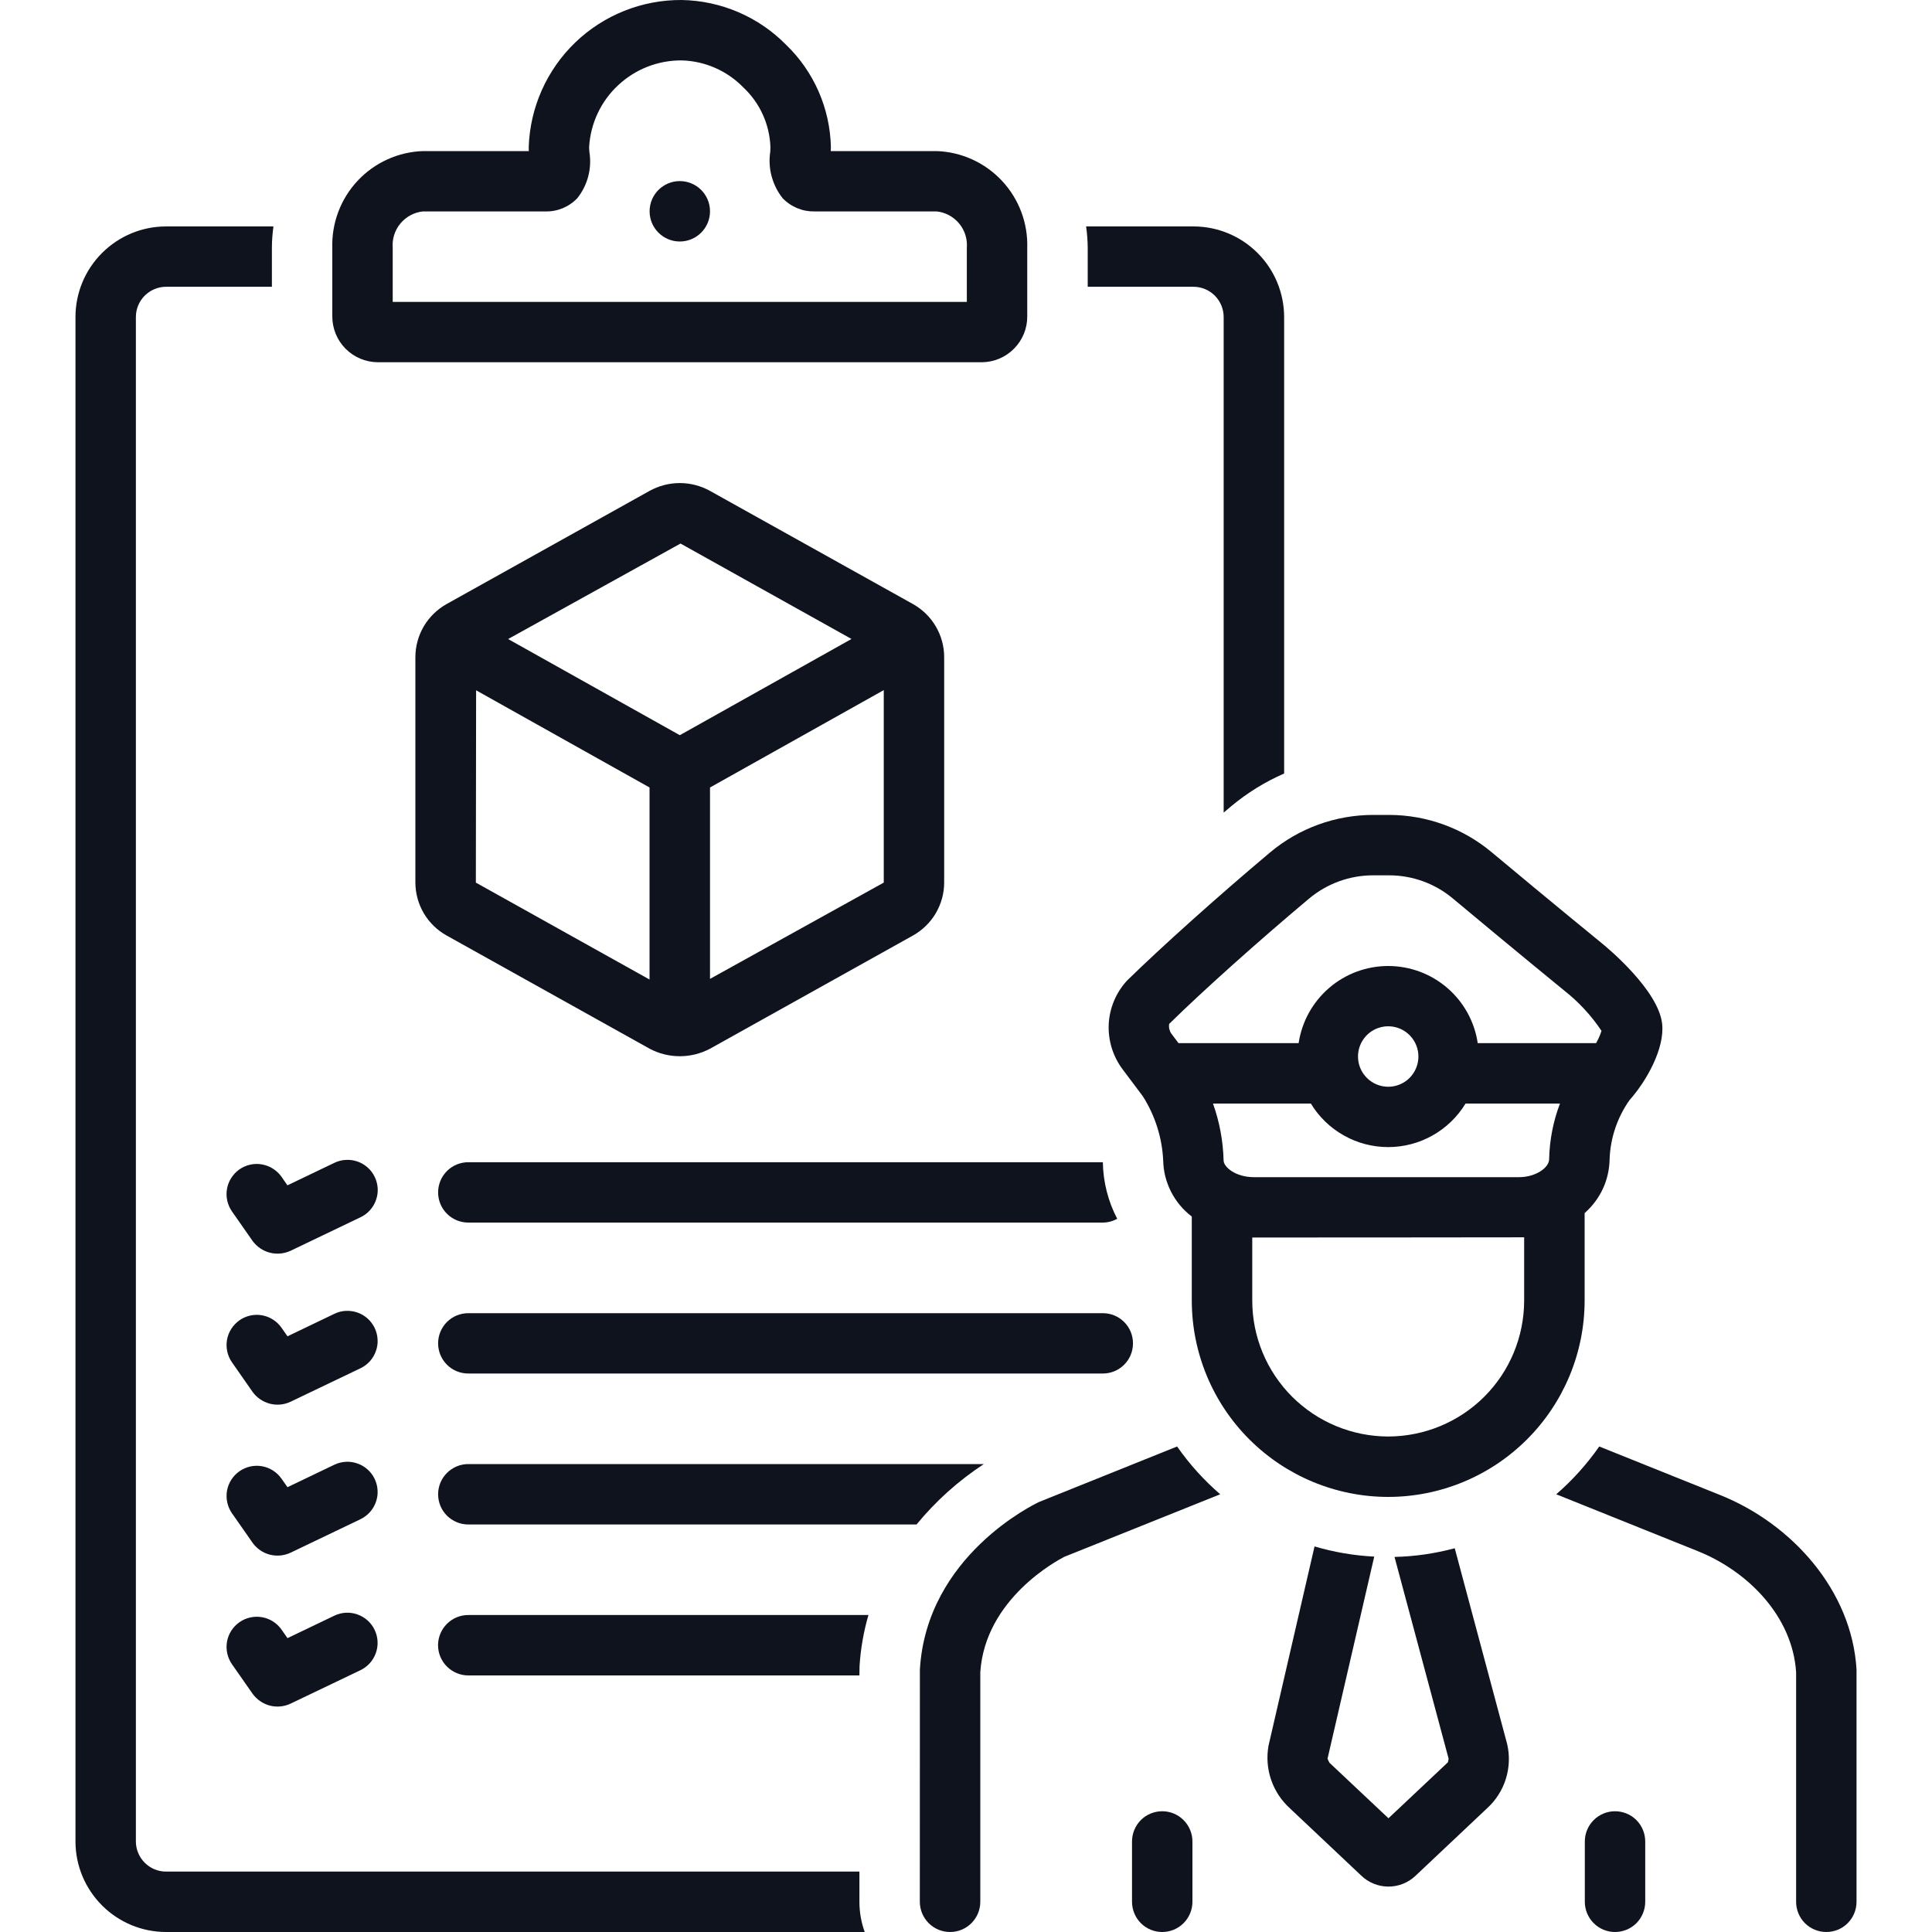 <svg width="30" height="30" viewBox="0 0 30 30" fill="none" xmlns="http://www.w3.org/2000/svg">
<g clip-path="url(#clip0_208_357)">
<path d="M5.864 5.625H15.248C15.436 5.623 15.615 5.547 15.747 5.413C15.879 5.279 15.953 5.098 15.951 4.91V3.85C15.963 3.464 15.822 3.089 15.558 2.807C15.294 2.525 14.93 2.359 14.544 2.346H12.9C12.901 2.323 12.902 2.301 12.902 2.281C12.888 1.681 12.638 1.111 12.206 0.695C11.778 0.26 11.196 0.011 10.586 5.62463e-05C9.97 -0.004 9.378 0.232 8.934 0.658C8.491 1.084 8.231 1.666 8.21 2.281C8.21 2.301 8.21 2.323 8.211 2.346H6.567C6.182 2.359 5.817 2.525 5.553 2.807C5.289 3.089 5.148 3.464 5.16 3.85V4.91C5.159 5.098 5.232 5.279 5.364 5.413C5.496 5.547 5.676 5.623 5.864 5.625ZM6.098 3.85C6.087 3.713 6.129 3.577 6.217 3.471C6.305 3.365 6.431 3.297 6.567 3.283H8.464C8.557 3.286 8.65 3.269 8.736 3.234C8.822 3.198 8.9 3.145 8.964 3.078C9.044 2.978 9.102 2.862 9.134 2.738C9.167 2.614 9.172 2.485 9.152 2.358C9.15 2.331 9.148 2.304 9.148 2.281C9.17 1.915 9.331 1.572 9.599 1.323C9.866 1.073 10.22 0.935 10.586 0.938C10.948 0.948 11.292 1.099 11.545 1.36C11.8 1.6 11.95 1.931 11.963 2.281C11.963 2.303 11.962 2.327 11.961 2.353C11.941 2.482 11.948 2.613 11.982 2.738C12.016 2.864 12.075 2.981 12.156 3.082C12.22 3.147 12.297 3.199 12.381 3.233C12.465 3.268 12.556 3.285 12.647 3.283H14.544C14.681 3.297 14.806 3.365 14.894 3.471C14.982 3.577 15.024 3.713 15.013 3.85V4.688H6.098V3.85Z" fill="#0E131E"/>
<path d="M10.556 3.75C10.815 3.75 11.025 3.54 11.025 3.281C11.025 3.022 10.815 2.812 10.556 2.812C10.297 2.812 10.087 3.022 10.087 3.281C10.087 3.54 10.297 3.75 10.556 3.75Z" fill="#0E131E"/>
<path d="M3.718 18.158C3.668 18.193 3.625 18.238 3.592 18.29C3.558 18.341 3.536 18.399 3.525 18.46C3.514 18.521 3.515 18.583 3.529 18.643C3.542 18.703 3.567 18.76 3.602 18.811L3.922 19.269C3.987 19.358 4.081 19.423 4.188 19.451C4.295 19.479 4.409 19.469 4.51 19.423L5.597 18.902C5.653 18.876 5.703 18.839 5.744 18.793C5.786 18.747 5.818 18.693 5.838 18.635C5.859 18.577 5.868 18.515 5.865 18.454C5.861 18.392 5.846 18.331 5.819 18.276C5.792 18.22 5.755 18.17 5.709 18.129C5.663 18.088 5.609 18.056 5.551 18.036C5.492 18.016 5.431 18.007 5.369 18.011C5.307 18.014 5.247 18.03 5.191 18.057L4.463 18.406L4.372 18.274C4.3 18.172 4.191 18.103 4.069 18.081C3.947 18.059 3.82 18.087 3.718 18.158Z" fill="#0E131E"/>
<path d="M5.818 20.621C5.791 20.565 5.754 20.515 5.708 20.474C5.662 20.433 5.609 20.401 5.55 20.381C5.492 20.361 5.431 20.352 5.369 20.355C5.308 20.358 5.247 20.374 5.192 20.401L4.464 20.75L4.372 20.618C4.301 20.516 4.192 20.446 4.07 20.424C3.947 20.402 3.821 20.43 3.719 20.501C3.617 20.573 3.547 20.681 3.525 20.804C3.504 20.926 3.531 21.052 3.602 21.154L3.922 21.613C3.987 21.703 4.081 21.767 4.188 21.796C4.296 21.824 4.409 21.814 4.51 21.767L5.598 21.246C5.653 21.22 5.703 21.182 5.744 21.137C5.785 21.091 5.817 21.037 5.837 20.979C5.858 20.921 5.867 20.86 5.863 20.798C5.86 20.736 5.844 20.676 5.818 20.621Z" fill="#0E131E"/>
<path d="M7.271 20.391C7.147 20.391 7.028 20.44 6.94 20.528C6.852 20.616 6.803 20.735 6.803 20.859C6.803 20.984 6.852 21.103 6.94 21.191C7.028 21.279 7.147 21.328 7.271 21.328H17.125C17.249 21.328 17.368 21.279 17.456 21.191C17.544 21.103 17.593 20.984 17.593 20.859C17.593 20.735 17.544 20.616 17.456 20.528C17.368 20.44 17.249 20.391 17.125 20.391H7.271Z" fill="#0E131E"/>
<path d="M5.818 22.965C5.764 22.852 5.668 22.766 5.55 22.725C5.433 22.683 5.304 22.691 5.192 22.744L4.464 23.093L4.372 22.962C4.301 22.86 4.192 22.79 4.07 22.768C3.947 22.746 3.821 22.774 3.719 22.845C3.617 22.916 3.547 23.025 3.525 23.147C3.504 23.27 3.531 23.396 3.602 23.498L3.922 23.956C3.987 24.047 4.081 24.112 4.188 24.14C4.295 24.168 4.409 24.158 4.51 24.111L5.598 23.59C5.653 23.563 5.703 23.526 5.744 23.48C5.785 23.434 5.817 23.381 5.837 23.323C5.858 23.265 5.867 23.203 5.863 23.142C5.86 23.08 5.844 23.02 5.818 22.965Z" fill="#0E131E"/>
<path d="M5.192 25.088L4.464 25.437L4.372 25.305C4.301 25.203 4.192 25.134 4.07 25.112C3.947 25.09 3.821 25.118 3.719 25.189C3.617 25.26 3.547 25.369 3.525 25.491C3.504 25.614 3.531 25.74 3.602 25.842L3.922 26.3C3.987 26.39 4.081 26.455 4.188 26.484C4.295 26.512 4.409 26.502 4.51 26.455L5.598 25.934C5.71 25.88 5.796 25.784 5.837 25.666C5.878 25.549 5.871 25.42 5.817 25.308C5.764 25.196 5.667 25.11 5.55 25.069C5.433 25.027 5.304 25.034 5.192 25.088Z" fill="#0E131E"/>
<path d="M10.087 16.284C10.231 16.361 10.392 16.401 10.556 16.401C10.719 16.401 10.88 16.361 11.024 16.285L14.176 14.527C14.322 14.445 14.445 14.326 14.53 14.182C14.615 14.037 14.661 13.873 14.661 13.705V10.202C14.661 10.034 14.615 9.869 14.53 9.725C14.444 9.58 14.322 9.461 14.175 9.379L11.024 7.622C10.881 7.543 10.72 7.501 10.556 7.501C10.392 7.501 10.231 7.543 10.087 7.622L6.936 9.379C6.789 9.461 6.667 9.58 6.581 9.725C6.496 9.869 6.451 10.034 6.45 10.202V13.705C6.451 13.873 6.496 14.037 6.581 14.182C6.667 14.326 6.789 14.446 6.936 14.527L10.087 16.284ZM7.393 10.719L10.086 12.228V15.21L7.389 13.705L7.393 10.719ZM11.025 15.2V12.228L13.723 10.716V13.705L11.025 15.2ZM10.567 8.44L13.222 9.922L10.556 11.416L7.89 9.923L10.567 8.44Z" fill="#0E131E"/>
<path d="M6.802 25.547C6.802 25.671 6.852 25.791 6.94 25.878C7.028 25.966 7.147 26.016 7.271 26.016H13.345C13.345 26.016 13.346 25.897 13.347 25.87C13.364 25.602 13.41 25.336 13.485 25.078H7.271C7.147 25.078 7.028 25.127 6.94 25.215C6.852 25.303 6.802 25.422 6.802 25.547Z" fill="#0E131E"/>
<path d="M15.277 22.734H7.271C7.147 22.734 7.028 22.784 6.94 22.872C6.852 22.96 6.803 23.079 6.803 23.203C6.803 23.327 6.852 23.447 6.94 23.535C7.028 23.622 7.147 23.672 7.271 23.672H14.232C14.531 23.308 14.883 22.992 15.277 22.734Z" fill="#0E131E"/>
<path d="M18.047 28.125C17.923 28.125 17.803 28.174 17.715 28.262C17.628 28.35 17.578 28.469 17.578 28.594V29.531C17.578 29.656 17.628 29.775 17.715 29.863C17.803 29.951 17.923 30 18.047 30C18.171 30 18.29 29.951 18.378 29.863C18.466 29.775 18.516 29.656 18.516 29.531V28.594C18.516 28.469 18.466 28.35 18.378 28.262C18.29 28.174 18.171 28.125 18.047 28.125Z" fill="#0E131E"/>
<path d="M25.078 28.125C24.954 28.125 24.835 28.174 24.747 28.262C24.659 28.35 24.609 28.469 24.609 28.594V29.531C24.609 29.656 24.659 29.775 24.747 29.863C24.835 29.951 24.954 30 25.078 30C25.202 30 25.322 29.951 25.41 29.863C25.497 29.775 25.547 29.656 25.547 29.531V28.594C25.547 28.469 25.497 28.35 25.41 28.262C25.322 28.174 25.202 28.125 25.078 28.125Z" fill="#0E131E"/>
<path d="M18.278 22.461C18.278 22.461 16.146 23.317 16.138 23.321C16.067 23.354 14.388 24.156 14.284 25.924C14.283 25.933 14.283 29.531 14.283 29.531C14.283 29.655 14.333 29.775 14.421 29.863C14.509 29.951 14.628 30 14.752 30C14.877 30 14.996 29.951 15.084 29.863C15.172 29.775 15.222 29.655 15.222 29.531V25.966C15.297 24.823 16.422 24.228 16.527 24.174L18.947 23.203C18.694 22.984 18.469 22.735 18.278 22.461Z" fill="#0E131E"/>
<path d="M28.828 25.924C28.756 24.695 27.822 23.661 26.713 23.216L24.833 22.461C24.642 22.735 24.418 22.984 24.165 23.203L26.363 24.086C27.141 24.398 27.833 25.095 27.89 25.966V29.531C27.89 29.655 27.939 29.775 28.027 29.863C28.115 29.951 28.235 30 28.359 30C28.484 30 28.603 29.951 28.691 29.863C28.779 29.775 28.828 29.655 28.828 29.531C28.828 29.531 28.828 25.933 28.828 25.924Z" fill="#0E131E"/>
<path d="M13.345 29.062H2.579C2.455 29.062 2.336 29.013 2.248 28.925C2.16 28.837 2.11 28.718 2.11 28.594V4.922C2.11 4.798 2.16 4.678 2.248 4.59C2.336 4.503 2.455 4.453 2.579 4.453H4.222V3.85C4.222 3.738 4.231 3.626 4.246 3.516H2.579C2.206 3.516 1.849 3.664 1.585 3.928C1.321 4.191 1.172 4.549 1.172 4.922V28.594C1.172 28.967 1.321 29.324 1.585 29.588C1.849 29.852 2.206 30 2.579 30H13.427C13.373 29.85 13.345 29.691 13.345 29.531V29.062Z" fill="#0E131E"/>
<path d="M16.89 4.453H18.532C18.656 4.453 18.776 4.503 18.863 4.59C18.951 4.678 19.001 4.798 19.001 4.922V12.618C19.04 12.586 19.079 12.552 19.117 12.52C19.366 12.312 19.643 12.141 19.94 12.011V4.922C19.939 4.549 19.791 4.191 19.527 3.928C19.263 3.664 18.905 3.516 18.532 3.516H16.865C16.881 3.626 16.889 3.738 16.89 3.85V4.453Z" fill="#0E131E"/>
<path d="M17.125 18.047H7.271C7.147 18.047 7.028 18.096 6.94 18.184C6.852 18.272 6.803 18.391 6.803 18.516C6.803 18.64 6.852 18.759 6.94 18.847C7.028 18.935 7.147 18.984 7.271 18.984H17.125C17.203 18.984 17.28 18.963 17.348 18.925C17.206 18.654 17.13 18.353 17.125 18.047L17.125 18.047Z" fill="#0E131E"/>
<path d="M22.589 24.041C22.284 24.123 21.97 24.169 21.654 24.176L22.494 27.309C22.492 27.328 22.488 27.347 22.483 27.365L21.56 28.234L20.644 27.372C20.632 27.352 20.622 27.331 20.614 27.308L21.339 24.171C21.025 24.155 20.714 24.102 20.412 24.013L19.697 27.109C19.666 27.286 19.68 27.468 19.738 27.637C19.796 27.807 19.897 27.959 20.03 28.08L21.134 29.121C21.246 29.231 21.397 29.293 21.554 29.295C21.712 29.296 21.863 29.237 21.978 29.129L23.09 28.08C23.226 27.957 23.327 27.8 23.382 27.625C23.437 27.45 23.445 27.264 23.404 27.085L22.589 24.041Z" fill="#0E131E"/>
<path d="M24.606 18.837C24.725 18.732 24.822 18.604 24.889 18.46C24.956 18.316 24.991 18.159 24.994 18C25.005 17.672 25.113 17.353 25.302 17.084C25.574 16.778 25.849 16.278 25.81 15.901C25.756 15.38 24.967 14.723 24.877 14.65C24.876 14.649 24.143 14.052 23.161 13.232C22.715 12.859 22.151 12.655 21.57 12.654H21.32C20.735 12.655 20.169 12.861 19.721 13.237C18.91 13.919 18.037 14.701 17.498 15.229C17.328 15.415 17.228 15.655 17.216 15.906C17.205 16.158 17.282 16.406 17.434 16.607L17.746 17.023C17.936 17.322 18.045 17.665 18.062 18.019C18.065 18.188 18.107 18.354 18.184 18.505C18.261 18.656 18.371 18.788 18.506 18.89V20.196C18.507 21.005 18.828 21.78 19.4 22.351C19.972 22.922 20.747 23.244 21.556 23.244C22.364 23.244 23.14 22.922 23.711 22.351C24.283 21.78 24.605 21.005 24.606 20.196L24.606 18.837ZM19 18.019C18.992 17.717 18.937 17.419 18.835 17.136H20.355C20.48 17.342 20.656 17.513 20.867 17.631C21.077 17.75 21.314 17.812 21.556 17.812C21.797 17.812 22.035 17.75 22.245 17.631C22.455 17.513 22.632 17.342 22.757 17.136H24.223C24.118 17.412 24.061 17.705 24.055 18C24.055 18.129 23.85 18.279 23.586 18.279H19.469C19.187 18.279 19 18.122 19 18.019ZM21.087 16.406C21.087 16.313 21.114 16.222 21.166 16.145C21.217 16.068 21.29 16.008 21.376 15.972C21.462 15.937 21.556 15.927 21.647 15.945C21.738 15.963 21.822 16.008 21.887 16.073C21.953 16.139 21.998 16.223 22.016 16.314C22.034 16.405 22.025 16.499 21.989 16.585C21.954 16.671 21.894 16.744 21.817 16.796C21.739 16.847 21.649 16.875 21.556 16.875C21.431 16.875 21.312 16.825 21.224 16.737C21.136 16.649 21.087 16.53 21.087 16.406ZM18.155 15.899C18.678 15.385 19.53 14.622 20.325 13.955C20.604 13.721 20.956 13.592 21.32 13.592H21.57C21.931 13.592 22.282 13.719 22.559 13.951C23.547 14.776 24.284 15.377 24.284 15.377C24.511 15.555 24.708 15.767 24.868 16.007C24.847 16.073 24.819 16.137 24.784 16.198H22.946C22.897 15.865 22.729 15.561 22.474 15.341C22.219 15.121 21.893 15 21.556 15C21.219 15 20.893 15.121 20.638 15.341C20.383 15.561 20.215 15.865 20.165 16.198H18.3L18.185 16.045C18.157 16.002 18.146 15.949 18.155 15.899ZM21.556 22.306C20.996 22.305 20.46 22.083 20.064 21.688C19.668 21.292 19.445 20.756 19.445 20.196V19.216C19.453 19.216 23.64 19.215 23.667 19.213V20.196C23.666 20.756 23.444 21.292 23.048 21.688C22.652 22.083 22.115 22.305 21.556 22.306Z" fill="#0E131E"/>
</g>
<defs>
<clipPath id="clip0_208_357">
<rect width="30" height="30" fill="white"/>
</clipPath>
</defs>
</svg>
